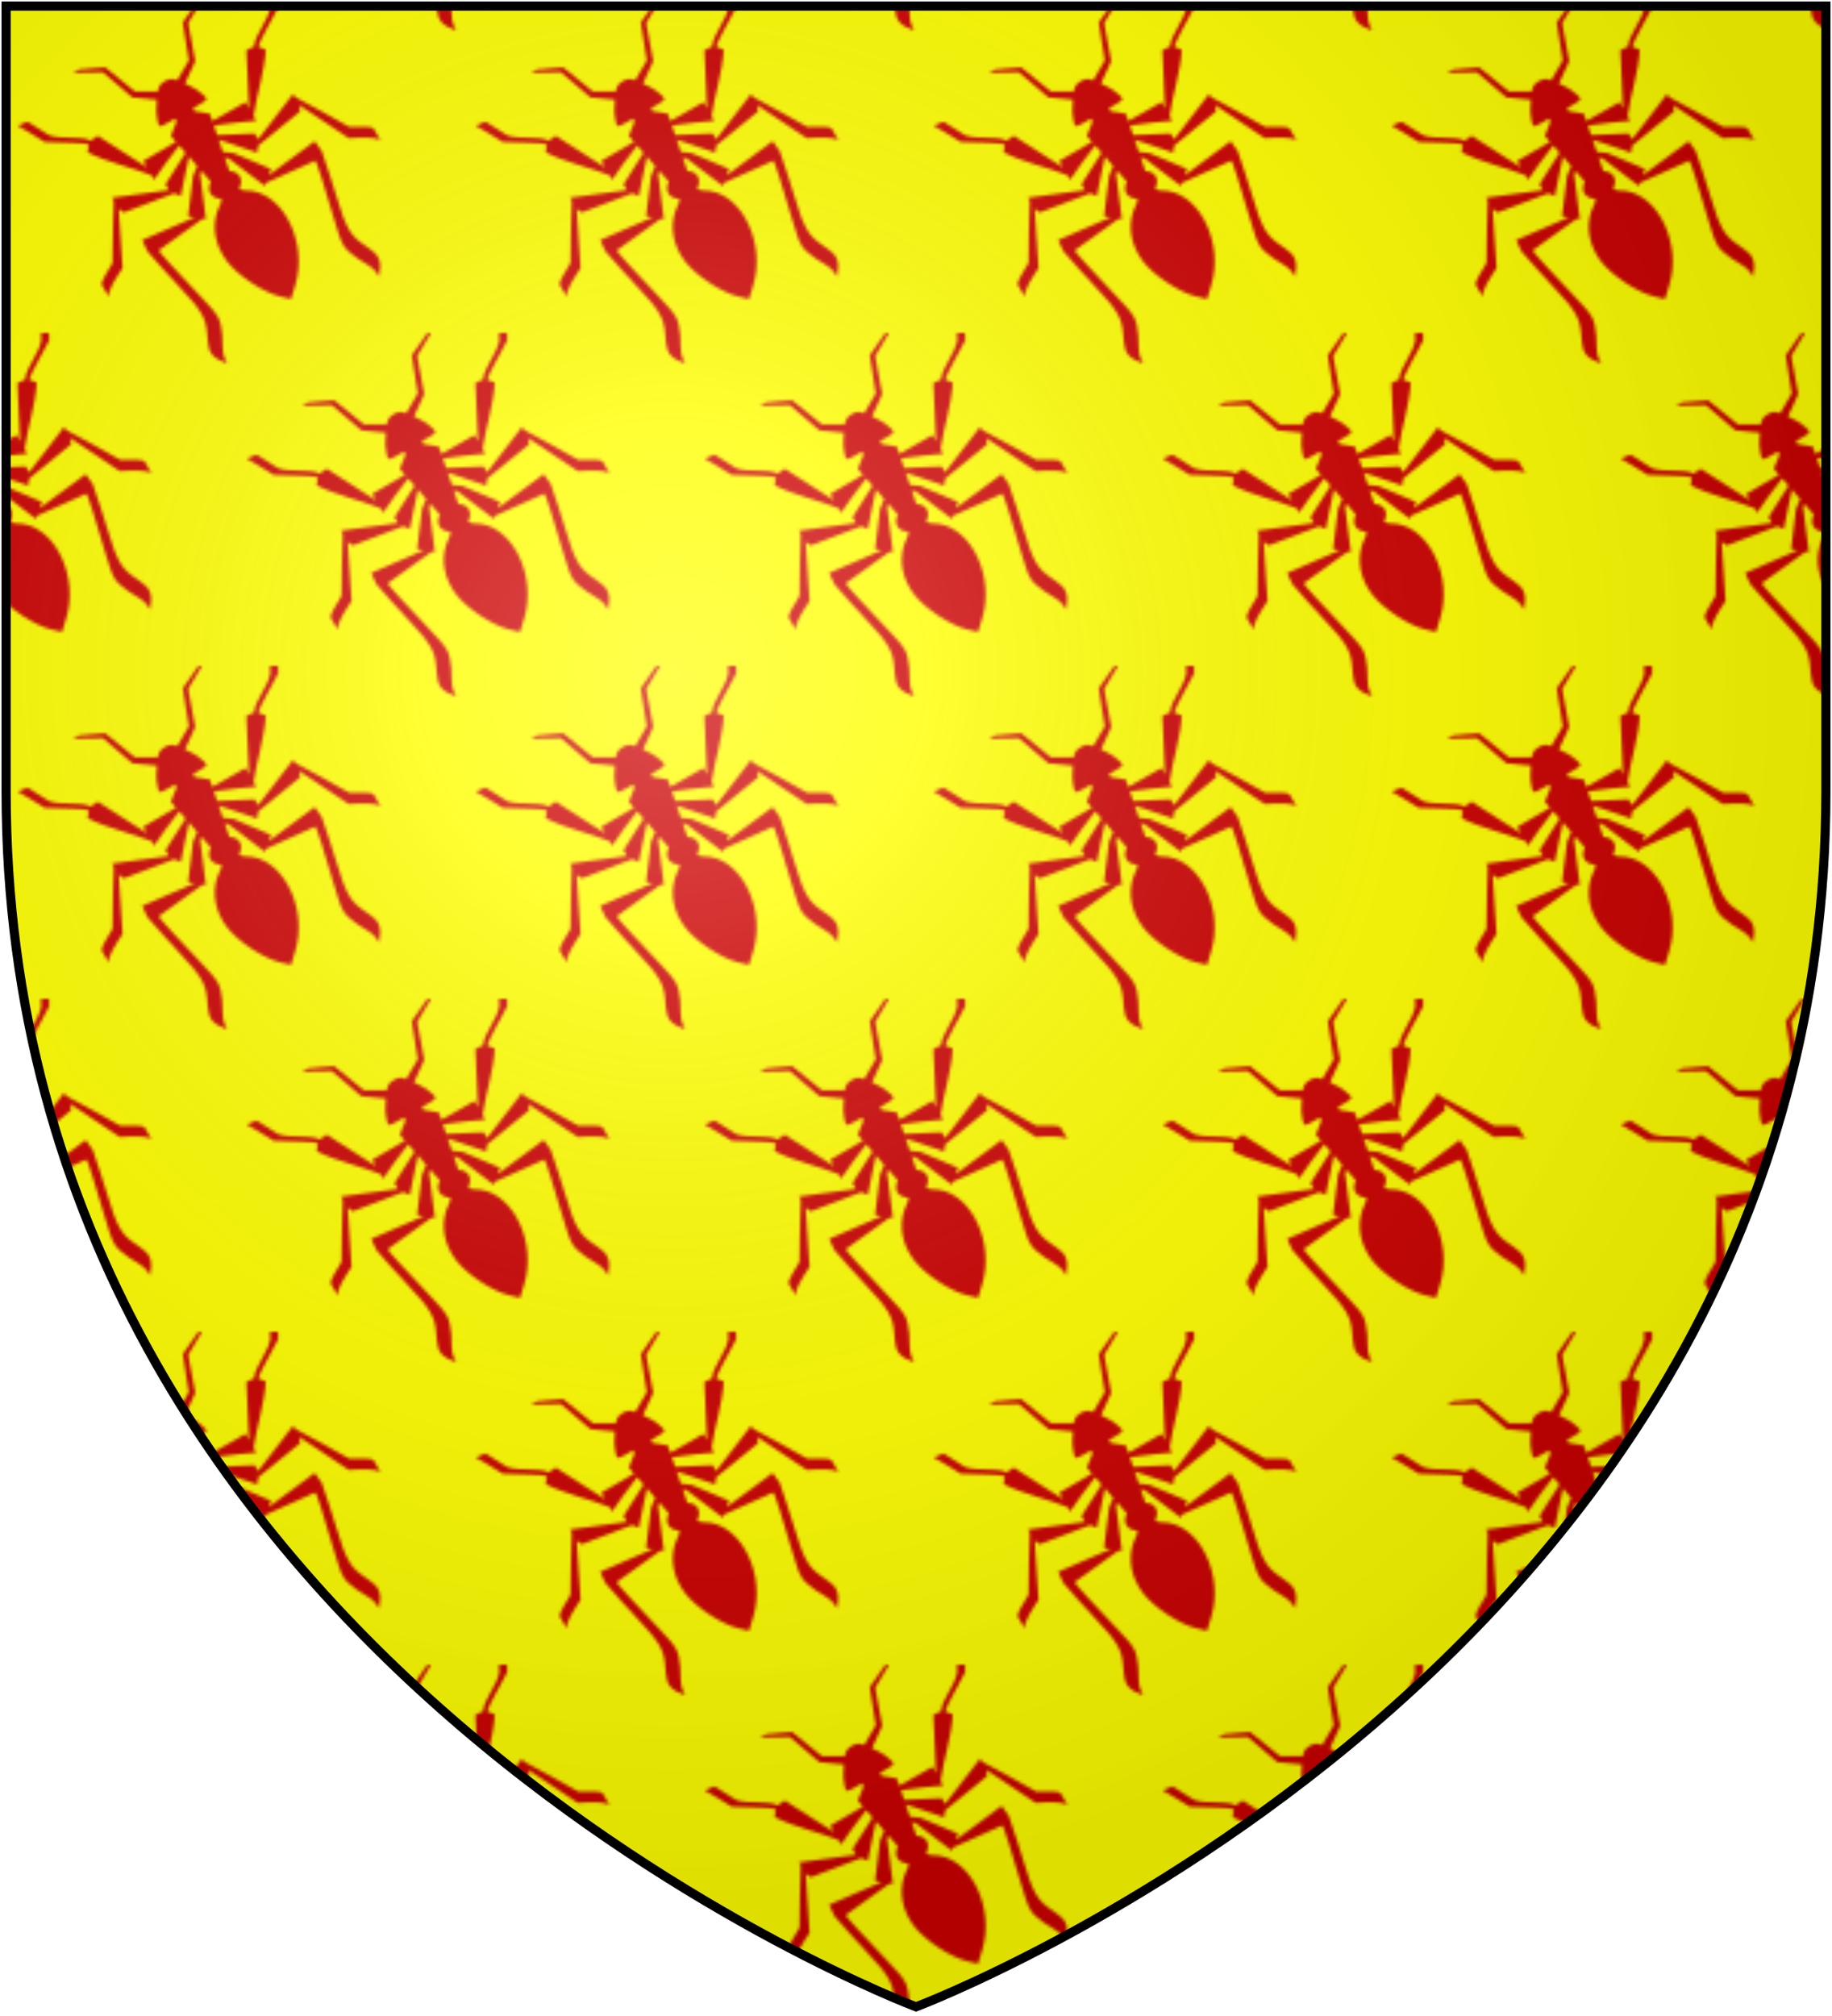 <?xml version="1.0" encoding="UTF-8"?>
<svg xmlns="http://www.w3.org/2000/svg" xmlns:xlink="http://www.w3.org/1999/xlink" width="600" height="660">
<defs>
  <radialGradient id="rg" gradientUnits="userSpaceOnUse" cx="220" cy="220" r="405">
    <stop style="stop-color:#fff;stop-opacity:.3" offset="0"/>
    <stop style="stop-color:#fff;stop-opacity:.2" offset=".2"/>
    <stop style="stop-color:#666;stop-opacity:.1" offset=".6"/>
    <stop style="stop-color:#000;stop-opacity:.13" offset="1"/>
  </radialGradient>
  <path id="shield" d="m2,2v257c0,286 298,398 298,398c0,0 298-112 298-398V2z"/>
  <path id="ant" fill="#c00" transform="translate(20)scale(0.25)rotate(-30,220,250)" d="M 120.219,13.688 154.75,32.969 171.562,80.656 197.875,99.438 c -1.883,2.675 -3.667,5.417 -5.406,8.188 -0.908,1.275 -1.878,2.913 -2.844,4.781 -0.324,0.628 -0.654,1.15 -0.969,1.812 -1.294,2.727 -2.517,5.654 -3.312,8.25 -2.692,8.781 -4.151,10.169 9.125,10.125 3.933,0.025 7.694,0.05 11.531,0.062 l -0.031,4.438 -15.938,12.375 2,10.156 -49.625,0.25 -0.125,9.656 L 107.125,101.5 96.062,102.438 C 87.477,89.687 63.131,82.186 52.25,68.906 L 36.75,39.469 22.969,37.625 c 0,0 15.857,27.387 20.031,36.188 16.683,11.177 42.903,25.001 48.281,31.875 l -6.406,7.969 c 15.34,23.796 40.019,45.537 57.406,67.781 l 0.125,6.875 c 14.191,-6.534 29.551,-14.313 50.844,-22.531 l 2.438,12.5 -43.344,22.562 0,8.844 -69.562,-28.594 0,4.719 c -7.813,12.821 -32.613,52.442 -42.031,69.531 -11.716,6.883 -24.768,12.797 -26.531,17.75 -0.211,8.753 -0.024,11.226 -0.094,17.781 5.918,-8.931 19.016,-15.234 34.594,-23.125 l 34.375,-69.688 3.375,7.469 69.781,11.281 5.812,7.375 c 11.36,-11.917 23.331,-27.493 34.969,-39.312 l 3.188,16.219 c -2.107,1.708 -3.138,2.333 -11.062,8.188 l -32,42.438 6.719,5.688 -74.469,-8.531 -1.5,15.969 c 3.592,19.208 8.323,40.843 12.938,61.062 10.276,41.85 8.999,53.572 1.812,69.781 -7.094,16 -13.21,23.892 -5.812,37.656 l 8.031,11.188 c 0.835,-13.68 0.943,-12.584 12.906,-35.125 9.543,-21.898 9.291,-22.809 0.156,-61.5 -9.122,-38.635 -17.964,-74.875 -16.25,-76.562 l 69.656,-7.062 3.938,2.562 22.875,-54.656 c 1.767,-1.586 2.316,-2.053 3.625,-3.219 L 205.5,227.812 c -5.01,3.03 -8.226,7.617 -8.219,12.781 0.007,5.196 3.27,9.818 8.344,12.844 l 0.031,1.906 c -2.807,3.828 -7.425,5.766 -12.312,10.125 -16.836,15.014 -25.168,37.922 -21.594,64 3.134,22.862 21.27,58.828 37.188,73.781 l 10.688,10.031 14.031,-13.188 C 273.969,362.225 280.325,292.826 246,265.062 c -4.017,-3.269 -9.179,-5.26 -12.344,-9.469 L 233.625,253.375 c 4.993,-3.034 8.163,-7.657 8.156,-12.812 -0.011,-5.194 -3.274,-9.824 -8.344,-12.844 l 3.594,-18.188 c 1.646,1.47 2.032,1.793 3.969,3.531 l 22.875,54.656 3.938,-2.562 69.656,7.062 c 1.714,1.688 -7.128,37.927 -16.25,76.562 -9.135,38.691 -9.387,39.602 0.156,61.5 11.963,22.541 12.071,21.445 12.906,35.125 l 8.031,-11.188 c 7.398,-13.765 1.282,-21.657 -5.812,-37.656 -7.187,-16.209 -8.464,-27.931 1.812,-69.781 4.615,-20.219 9.346,-41.854 12.938,-61.062 l -1.5,-15.969 -74.469,8.531 6.719,-5.688 -32,-42.438 c -8.372,-6.186 -9.019,-6.509 -11.406,-8.469 l 3.219,-16.281 c 11.739,11.858 23.816,27.629 35.281,39.656 l 5.812,-7.375 69.781,-11.281 3.375,-7.469 34.375,69.688 c 15.578,7.891 28.676,14.194 34.594,23.125 -0.069,-6.556 0.117,-9.028 -0.094,-17.781 -1.763,-4.953 -14.815,-10.867 -26.531,-17.75 -9.418,-17.089 -34.218,-56.71 -42.031,-69.531 l 0,-4.719 -69.562,28.594 0,-8.844 L 243.156,179 l 2.5,-13.031 c 21.349,8.238 36.967,15.796 51.188,22.344 l -0.125,-6.875 c 17.388,-22.245 42.098,-43.735 57.438,-67.531 L 347.75,105.938 c 5.378,-6.874 31.599,-20.698 48.281,-31.875 4.174,-8.801 20.031,-36.187 20.031,-36.188 l -13.781,1.844 -15.5,29.438 c -10.881,13.28 -35.227,20.781 -43.812,33.531 l -11.062,-0.938 -35.188,67.781 0.125,-9.406 -49.938,-0.25 1.938,-10.031 -15.75,-13 0.031,-4.188 c 3.571,-0.008 7.063,-0.018 10.719,-0.031 13.276,0.044 11.817,-1.344 9.125,-10.125 -0.796,-2.596 -2.019,-5.523 -3.312,-8.25 -0.315,-0.662 -0.645,-1.185 -0.969,-1.812 -0.966,-1.868 -1.936,-3.506 -2.844,-4.781 l -5.469,-8.25 26.281,-18.75 16.812,-47.688 34.531,-19.25 -9.406,0.5 -30.75,14.469 -18.062,47.031 -26.094,14.812 c -0.701,-0.772 -0.775,-0.854 -1.094,-1.219 -1.685,-1.9 -3.24,-3.406 -4.469,-4 -2.318,-1.122 -5.119,-1.689 -7.938,-1.781 L 218.125,83.5 c -2.819,0.092 -5.619,0.66 -7.938,1.781 -1.896,1.04 -3.342,2.681 -4.781,4.25 -0.207,0.233 -0.314,0.382 -0.875,1 L 178.438,75.688 l -18.062,-47 -30.781,-14.469 -9.375,-0.531 z"/>
  <pattern id="antpattern" patternUnits="userSpaceOnUse" y="0" width="150" height="218">
    <use xlink:href="#ant"/>
  </pattern>
  <pattern id="antpattern2" patternUnits="userSpaceOnUse" x="75" y="109" width="150" height="218">
    <use xlink:href="#ant"/>
  </pattern>
</defs>
<use xlink:href="#shield" fill="#ff0"/>
<use xlink:href="#shield" fill="url(#antpattern)"/>
<use xlink:href="#shield" fill="url(#antpattern2)"/>
<use xlink:href="#shield" fill="url(#rg)" stroke="#000" stroke-width="3"/>
</svg>